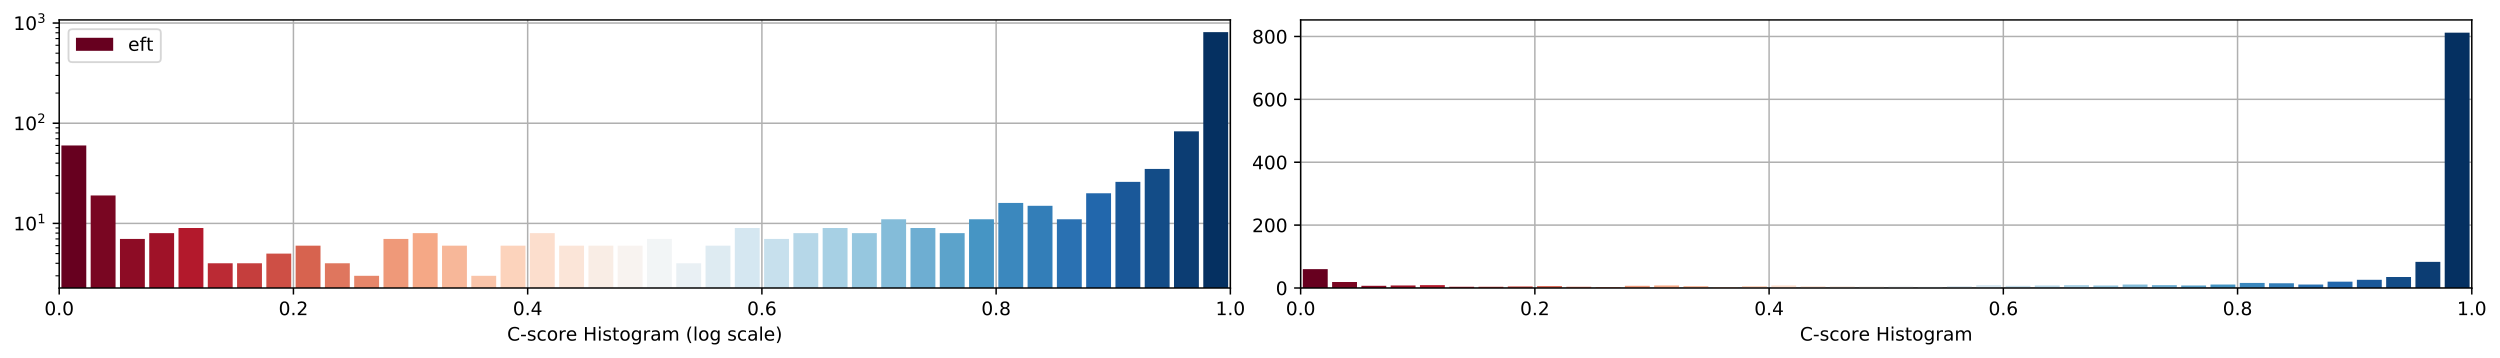 <?xml version="1.0" encoding="utf-8" standalone="no"?>
<!DOCTYPE svg PUBLIC "-//W3C//DTD SVG 1.1//EN"
  "http://www.w3.org/Graphics/SVG/1.1/DTD/svg11.dtd">
<!-- Created with matplotlib (https://matplotlib.org/) -->
<svg height="192.256pt" version="1.1" viewBox="0 0 1342.952 192.256" width="1342.952pt" xmlns="http://www.w3.org/2000/svg" xmlns:xlink="http://www.w3.org/1999/xlink">
 <defs>
  <style type="text/css">
*{stroke-linecap:butt;stroke-linejoin:round;}
  </style>
 </defs>
 <g id="figure_1">
  <g id="patch_1">
   <path d="M 0 192.256 
L 1342.952 192.256 
L 1342.952 0 
L 0 0 
z
" style="fill:#ffffff;"/>
  </g>
  <g id="axes_1">
   <g id="patch_2">
    <path d="M 31.8 154.7 
L 660.926 154.7 
L 660.926 10.7 
L 31.8 10.7 
z
" style="fill:#ffffff;"/>
   </g>
   <g id="matplotlib.axis_1">
    <g id="xtick_1">
     <g id="line2d_1">
      <path clip-path="url(#p78b0a87c2a)" d="M 31.8 154.7 
L 31.8 10.7 
" style="fill:none;stroke:#b0b0b0;stroke-linecap:square;stroke-width:0.8;"/>
     </g>
     <g id="line2d_2">
      <defs>
       <path d="M 0 0 
L 0 3.5 
" id="m6f1eee702f" style="stroke:#000000;stroke-width:0.8;"/>
      </defs>
      <g>
       <use style="stroke:#000000;stroke-width:0.8;" x="31.8" xlink:href="#m6f1eee702f" y="154.7"/>
      </g>
     </g>
     <g id="text_1">
      <!-- 0.0 -->
      <defs>
       <path d="M 31.781 66.406 
Q 24.172 66.406 20.328 58.906 
Q 16.5 51.422 16.5 36.375 
Q 16.5 21.391 20.328 13.891 
Q 24.172 6.391 31.781 6.391 
Q 39.453 6.391 43.281 13.891 
Q 47.125 21.391 47.125 36.375 
Q 47.125 51.422 43.281 58.906 
Q 39.453 66.406 31.781 66.406 
z
M 31.781 74.219 
Q 44.047 74.219 50.516 64.516 
Q 56.984 54.828 56.984 36.375 
Q 56.984 17.969 50.516 8.266 
Q 44.047 -1.422 31.781 -1.422 
Q 19.531 -1.422 13.062 8.266 
Q 6.594 17.969 6.594 36.375 
Q 6.594 54.828 13.062 64.516 
Q 19.531 74.219 31.781 74.219 
z
" id="DejaVuSans-48"/>
       <path d="M 10.688 12.406 
L 21 12.406 
L 21 0 
L 10.688 0 
z
" id="DejaVuSans-46"/>
      </defs>
      <g transform="translate(23.848 169.298)scale(0.1 -0.1)">
       <use xlink:href="#DejaVuSans-48"/>
       <use x="63.623" xlink:href="#DejaVuSans-46"/>
       <use x="95.41" xlink:href="#DejaVuSans-48"/>
      </g>
     </g>
    </g>
    <g id="xtick_2">
     <g id="line2d_3">
      <path clip-path="url(#p78b0a87c2a)" d="M 157.625 154.7 
L 157.625 10.7 
" style="fill:none;stroke:#b0b0b0;stroke-linecap:square;stroke-width:0.8;"/>
     </g>
     <g id="line2d_4">
      <g>
       <use style="stroke:#000000;stroke-width:0.8;" x="157.625" xlink:href="#m6f1eee702f" y="154.7"/>
      </g>
     </g>
     <g id="text_2">
      <!-- 0.2 -->
      <defs>
       <path d="M 19.188 8.297 
L 53.609 8.297 
L 53.609 0 
L 7.328 0 
L 7.328 8.297 
Q 12.938 14.109 22.625 23.891 
Q 32.328 33.688 34.812 36.531 
Q 39.547 41.844 41.422 45.531 
Q 43.312 49.219 43.312 52.781 
Q 43.312 58.594 39.234 62.25 
Q 35.156 65.922 28.609 65.922 
Q 23.969 65.922 18.812 64.312 
Q 13.672 62.703 7.812 59.422 
L 7.812 69.391 
Q 13.766 71.781 18.938 73 
Q 24.125 74.219 28.422 74.219 
Q 39.75 74.219 46.484 68.547 
Q 53.219 62.891 53.219 53.422 
Q 53.219 48.922 51.531 44.891 
Q 49.859 40.875 45.406 35.406 
Q 44.188 33.984 37.641 27.219 
Q 31.109 20.453 19.188 8.297 
z
" id="DejaVuSans-50"/>
      </defs>
      <g transform="translate(149.674 169.298)scale(0.1 -0.1)">
       <use xlink:href="#DejaVuSans-48"/>
       <use x="63.623" xlink:href="#DejaVuSans-46"/>
       <use x="95.41" xlink:href="#DejaVuSans-50"/>
      </g>
     </g>
    </g>
    <g id="xtick_3">
     <g id="line2d_5">
      <path clip-path="url(#p78b0a87c2a)" d="M 283.45 154.7 
L 283.45 10.7 
" style="fill:none;stroke:#b0b0b0;stroke-linecap:square;stroke-width:0.8;"/>
     </g>
     <g id="line2d_6">
      <g>
       <use style="stroke:#000000;stroke-width:0.8;" x="283.45" xlink:href="#m6f1eee702f" y="154.7"/>
      </g>
     </g>
     <g id="text_3">
      <!-- 0.4 -->
      <defs>
       <path d="M 37.797 64.312 
L 12.891 25.391 
L 37.797 25.391 
z
M 35.203 72.906 
L 47.609 72.906 
L 47.609 25.391 
L 58.016 25.391 
L 58.016 17.188 
L 47.609 17.188 
L 47.609 0 
L 37.797 0 
L 37.797 17.188 
L 4.891 17.188 
L 4.891 26.703 
z
" id="DejaVuSans-52"/>
      </defs>
      <g transform="translate(275.499 169.298)scale(0.1 -0.1)">
       <use xlink:href="#DejaVuSans-48"/>
       <use x="63.623" xlink:href="#DejaVuSans-46"/>
       <use x="95.41" xlink:href="#DejaVuSans-52"/>
      </g>
     </g>
    </g>
    <g id="xtick_4">
     <g id="line2d_7">
      <path clip-path="url(#p78b0a87c2a)" d="M 409.276 154.7 
L 409.276 10.7 
" style="fill:none;stroke:#b0b0b0;stroke-linecap:square;stroke-width:0.8;"/>
     </g>
     <g id="line2d_8">
      <g>
       <use style="stroke:#000000;stroke-width:0.8;" x="409.276" xlink:href="#m6f1eee702f" y="154.7"/>
      </g>
     </g>
     <g id="text_4">
      <!-- 0.6 -->
      <defs>
       <path d="M 33.016 40.375 
Q 26.375 40.375 22.484 35.828 
Q 18.609 31.297 18.609 23.391 
Q 18.609 15.531 22.484 10.953 
Q 26.375 6.391 33.016 6.391 
Q 39.656 6.391 43.531 10.953 
Q 47.406 15.531 47.406 23.391 
Q 47.406 31.297 43.531 35.828 
Q 39.656 40.375 33.016 40.375 
z
M 52.594 71.297 
L 52.594 62.312 
Q 48.875 64.062 45.094 64.984 
Q 41.312 65.922 37.594 65.922 
Q 27.828 65.922 22.672 59.328 
Q 17.531 52.734 16.797 39.406 
Q 19.672 43.656 24.016 45.922 
Q 28.375 48.188 33.594 48.188 
Q 44.578 48.188 50.953 41.516 
Q 57.328 34.859 57.328 23.391 
Q 57.328 12.156 50.688 5.359 
Q 44.047 -1.422 33.016 -1.422 
Q 20.359 -1.422 13.672 8.266 
Q 6.984 17.969 6.984 36.375 
Q 6.984 53.656 15.188 63.938 
Q 23.391 74.219 37.203 74.219 
Q 40.922 74.219 44.703 73.484 
Q 48.484 72.75 52.594 71.297 
z
" id="DejaVuSans-54"/>
      </defs>
      <g transform="translate(401.324 169.298)scale(0.1 -0.1)">
       <use xlink:href="#DejaVuSans-48"/>
       <use x="63.623" xlink:href="#DejaVuSans-46"/>
       <use x="95.41" xlink:href="#DejaVuSans-54"/>
      </g>
     </g>
    </g>
    <g id="xtick_5">
     <g id="line2d_9">
      <path clip-path="url(#p78b0a87c2a)" d="M 535.101 154.7 
L 535.101 10.7 
" style="fill:none;stroke:#b0b0b0;stroke-linecap:square;stroke-width:0.8;"/>
     </g>
     <g id="line2d_10">
      <g>
       <use style="stroke:#000000;stroke-width:0.8;" x="535.101" xlink:href="#m6f1eee702f" y="154.7"/>
      </g>
     </g>
     <g id="text_5">
      <!-- 0.8 -->
      <defs>
       <path d="M 31.781 34.625 
Q 24.75 34.625 20.719 30.859 
Q 16.703 27.094 16.703 20.516 
Q 16.703 13.922 20.719 10.156 
Q 24.75 6.391 31.781 6.391 
Q 38.812 6.391 42.859 10.172 
Q 46.922 13.969 46.922 20.516 
Q 46.922 27.094 42.891 30.859 
Q 38.875 34.625 31.781 34.625 
z
M 21.922 38.812 
Q 15.578 40.375 12.031 44.719 
Q 8.5 49.078 8.5 55.328 
Q 8.5 64.062 14.719 69.141 
Q 20.953 74.219 31.781 74.219 
Q 42.672 74.219 48.875 69.141 
Q 55.078 64.062 55.078 55.328 
Q 55.078 49.078 51.531 44.719 
Q 48 40.375 41.703 38.812 
Q 48.828 37.156 52.797 32.312 
Q 56.781 27.484 56.781 20.516 
Q 56.781 9.906 50.312 4.234 
Q 43.844 -1.422 31.781 -1.422 
Q 19.734 -1.422 13.25 4.234 
Q 6.781 9.906 6.781 20.516 
Q 6.781 27.484 10.781 32.312 
Q 14.797 37.156 21.922 38.812 
z
M 18.312 54.391 
Q 18.312 48.734 21.844 45.562 
Q 25.391 42.391 31.781 42.391 
Q 38.141 42.391 41.719 45.562 
Q 45.312 48.734 45.312 54.391 
Q 45.312 60.062 41.719 63.234 
Q 38.141 66.406 31.781 66.406 
Q 25.391 66.406 21.844 63.234 
Q 18.312 60.062 18.312 54.391 
z
" id="DejaVuSans-56"/>
      </defs>
      <g transform="translate(527.149 169.298)scale(0.1 -0.1)">
       <use xlink:href="#DejaVuSans-48"/>
       <use x="63.623" xlink:href="#DejaVuSans-46"/>
       <use x="95.41" xlink:href="#DejaVuSans-56"/>
      </g>
     </g>
    </g>
    <g id="xtick_6">
     <g id="line2d_11">
      <path clip-path="url(#p78b0a87c2a)" d="M 660.926 154.7 
L 660.926 10.7 
" style="fill:none;stroke:#b0b0b0;stroke-linecap:square;stroke-width:0.8;"/>
     </g>
     <g id="line2d_12">
      <g>
       <use style="stroke:#000000;stroke-width:0.8;" x="660.926" xlink:href="#m6f1eee702f" y="154.7"/>
      </g>
     </g>
     <g id="text_6">
      <!-- 1.0 -->
      <defs>
       <path d="M 12.406 8.297 
L 28.516 8.297 
L 28.516 63.922 
L 10.984 60.406 
L 10.984 69.391 
L 28.422 72.906 
L 38.281 72.906 
L 38.281 8.297 
L 54.391 8.297 
L 54.391 0 
L 12.406 0 
z
" id="DejaVuSans-49"/>
      </defs>
      <g transform="translate(652.975 169.298)scale(0.1 -0.1)">
       <use xlink:href="#DejaVuSans-49"/>
       <use x="63.623" xlink:href="#DejaVuSans-46"/>
       <use x="95.41" xlink:href="#DejaVuSans-48"/>
      </g>
     </g>
    </g>
    <g id="text_7">
     <!-- C-score Histogram (log scale) -->
     <defs>
      <path d="M 64.406 67.281 
L 64.406 56.891 
Q 59.422 61.531 53.781 63.812 
Q 48.141 66.109 41.797 66.109 
Q 29.297 66.109 22.656 58.469 
Q 16.016 50.828 16.016 36.375 
Q 16.016 21.969 22.656 14.328 
Q 29.297 6.688 41.797 6.688 
Q 48.141 6.688 53.781 8.984 
Q 59.422 11.281 64.406 15.922 
L 64.406 5.609 
Q 59.234 2.094 53.438 0.328 
Q 47.656 -1.422 41.219 -1.422 
Q 24.656 -1.422 15.125 8.703 
Q 5.609 18.844 5.609 36.375 
Q 5.609 53.953 15.125 64.078 
Q 24.656 74.219 41.219 74.219 
Q 47.75 74.219 53.531 72.484 
Q 59.328 70.75 64.406 67.281 
z
" id="DejaVuSans-67"/>
      <path d="M 4.891 31.391 
L 31.203 31.391 
L 31.203 23.391 
L 4.891 23.391 
z
" id="DejaVuSans-45"/>
      <path d="M 44.281 53.078 
L 44.281 44.578 
Q 40.484 46.531 36.375 47.5 
Q 32.281 48.484 27.875 48.484 
Q 21.188 48.484 17.844 46.438 
Q 14.5 44.391 14.5 40.281 
Q 14.5 37.156 16.891 35.375 
Q 19.281 33.594 26.516 31.984 
L 29.594 31.297 
Q 39.156 29.25 43.188 25.516 
Q 47.219 21.781 47.219 15.094 
Q 47.219 7.469 41.188 3.016 
Q 35.156 -1.422 24.609 -1.422 
Q 20.219 -1.422 15.453 -0.562 
Q 10.688 0.297 5.422 2 
L 5.422 11.281 
Q 10.406 8.688 15.234 7.391 
Q 20.062 6.109 24.812 6.109 
Q 31.156 6.109 34.562 8.281 
Q 37.984 10.453 37.984 14.406 
Q 37.984 18.062 35.516 20.016 
Q 33.062 21.969 24.703 23.781 
L 21.578 24.516 
Q 13.234 26.266 9.516 29.906 
Q 5.812 33.547 5.812 39.891 
Q 5.812 47.609 11.281 51.797 
Q 16.75 56 26.812 56 
Q 31.781 56 36.172 55.266 
Q 40.578 54.547 44.281 53.078 
z
" id="DejaVuSans-115"/>
      <path d="M 48.781 52.594 
L 48.781 44.188 
Q 44.969 46.297 41.141 47.344 
Q 37.312 48.391 33.406 48.391 
Q 24.656 48.391 19.812 42.844 
Q 14.984 37.312 14.984 27.297 
Q 14.984 17.281 19.812 11.734 
Q 24.656 6.203 33.406 6.203 
Q 37.312 6.203 41.141 7.25 
Q 44.969 8.297 48.781 10.406 
L 48.781 2.094 
Q 45.016 0.344 40.984 -0.531 
Q 36.969 -1.422 32.422 -1.422 
Q 20.062 -1.422 12.781 6.344 
Q 5.516 14.109 5.516 27.297 
Q 5.516 40.672 12.859 48.328 
Q 20.219 56 33.016 56 
Q 37.156 56 41.109 55.141 
Q 45.062 54.297 48.781 52.594 
z
" id="DejaVuSans-99"/>
      <path d="M 30.609 48.391 
Q 23.391 48.391 19.188 42.75 
Q 14.984 37.109 14.984 27.297 
Q 14.984 17.484 19.156 11.844 
Q 23.344 6.203 30.609 6.203 
Q 37.797 6.203 41.984 11.859 
Q 46.188 17.531 46.188 27.297 
Q 46.188 37.016 41.984 42.703 
Q 37.797 48.391 30.609 48.391 
z
M 30.609 56 
Q 42.328 56 49.016 48.375 
Q 55.719 40.766 55.719 27.297 
Q 55.719 13.875 49.016 6.219 
Q 42.328 -1.422 30.609 -1.422 
Q 18.844 -1.422 12.172 6.219 
Q 5.516 13.875 5.516 27.297 
Q 5.516 40.766 12.172 48.375 
Q 18.844 56 30.609 56 
z
" id="DejaVuSans-111"/>
      <path d="M 41.109 46.297 
Q 39.594 47.172 37.812 47.578 
Q 36.031 48 33.891 48 
Q 26.266 48 22.188 43.047 
Q 18.109 38.094 18.109 28.812 
L 18.109 0 
L 9.078 0 
L 9.078 54.688 
L 18.109 54.688 
L 18.109 46.188 
Q 20.953 51.172 25.484 53.578 
Q 30.031 56 36.531 56 
Q 37.453 56 38.578 55.875 
Q 39.703 55.766 41.062 55.516 
z
" id="DejaVuSans-114"/>
      <path d="M 56.203 29.594 
L 56.203 25.203 
L 14.891 25.203 
Q 15.484 15.922 20.484 11.062 
Q 25.484 6.203 34.422 6.203 
Q 39.594 6.203 44.453 7.469 
Q 49.312 8.734 54.109 11.281 
L 54.109 2.781 
Q 49.266 0.734 44.188 -0.344 
Q 39.109 -1.422 33.891 -1.422 
Q 20.797 -1.422 13.156 6.188 
Q 5.516 13.812 5.516 26.812 
Q 5.516 40.234 12.766 48.109 
Q 20.016 56 32.328 56 
Q 43.359 56 49.781 48.891 
Q 56.203 41.797 56.203 29.594 
z
M 47.219 32.234 
Q 47.125 39.594 43.094 43.984 
Q 39.062 48.391 32.422 48.391 
Q 24.906 48.391 20.391 44.141 
Q 15.875 39.891 15.188 32.172 
z
" id="DejaVuSans-101"/>
      <path id="DejaVuSans-32"/>
      <path d="M 9.812 72.906 
L 19.672 72.906 
L 19.672 43.016 
L 55.516 43.016 
L 55.516 72.906 
L 65.375 72.906 
L 65.375 0 
L 55.516 0 
L 55.516 34.719 
L 19.672 34.719 
L 19.672 0 
L 9.812 0 
z
" id="DejaVuSans-72"/>
      <path d="M 9.422 54.688 
L 18.406 54.688 
L 18.406 0 
L 9.422 0 
z
M 9.422 75.984 
L 18.406 75.984 
L 18.406 64.594 
L 9.422 64.594 
z
" id="DejaVuSans-105"/>
      <path d="M 18.312 70.219 
L 18.312 54.688 
L 36.812 54.688 
L 36.812 47.703 
L 18.312 47.703 
L 18.312 18.016 
Q 18.312 11.328 20.141 9.422 
Q 21.969 7.516 27.594 7.516 
L 36.812 7.516 
L 36.812 0 
L 27.594 0 
Q 17.188 0 13.234 3.875 
Q 9.281 7.766 9.281 18.016 
L 9.281 47.703 
L 2.688 47.703 
L 2.688 54.688 
L 9.281 54.688 
L 9.281 70.219 
z
" id="DejaVuSans-116"/>
      <path d="M 45.406 27.984 
Q 45.406 37.75 41.375 43.109 
Q 37.359 48.484 30.078 48.484 
Q 22.859 48.484 18.828 43.109 
Q 14.797 37.75 14.797 27.984 
Q 14.797 18.266 18.828 12.891 
Q 22.859 7.516 30.078 7.516 
Q 37.359 7.516 41.375 12.891 
Q 45.406 18.266 45.406 27.984 
z
M 54.391 6.781 
Q 54.391 -7.172 48.188 -13.984 
Q 42 -20.797 29.203 -20.797 
Q 24.469 -20.797 20.266 -20.094 
Q 16.062 -19.391 12.109 -17.922 
L 12.109 -9.188 
Q 16.062 -11.328 19.922 -12.344 
Q 23.781 -13.375 27.781 -13.375 
Q 36.625 -13.375 41.016 -8.766 
Q 45.406 -4.156 45.406 5.172 
L 45.406 9.625 
Q 42.625 4.781 38.281 2.391 
Q 33.938 0 27.875 0 
Q 17.828 0 11.672 7.656 
Q 5.516 15.328 5.516 27.984 
Q 5.516 40.672 11.672 48.328 
Q 17.828 56 27.875 56 
Q 33.938 56 38.281 53.609 
Q 42.625 51.219 45.406 46.391 
L 45.406 54.688 
L 54.391 54.688 
z
" id="DejaVuSans-103"/>
      <path d="M 34.281 27.484 
Q 23.391 27.484 19.188 25 
Q 14.984 22.516 14.984 16.5 
Q 14.984 11.719 18.141 8.906 
Q 21.297 6.109 26.703 6.109 
Q 34.188 6.109 38.703 11.406 
Q 43.219 16.703 43.219 25.484 
L 43.219 27.484 
z
M 52.203 31.203 
L 52.203 0 
L 43.219 0 
L 43.219 8.297 
Q 40.141 3.328 35.547 0.953 
Q 30.953 -1.422 24.312 -1.422 
Q 15.922 -1.422 10.953 3.297 
Q 6 8.016 6 15.922 
Q 6 25.141 12.172 29.828 
Q 18.359 34.516 30.609 34.516 
L 43.219 34.516 
L 43.219 35.406 
Q 43.219 41.609 39.141 45 
Q 35.062 48.391 27.688 48.391 
Q 23 48.391 18.547 47.266 
Q 14.109 46.141 10.016 43.891 
L 10.016 52.203 
Q 14.938 54.109 19.578 55.047 
Q 24.219 56 28.609 56 
Q 40.484 56 46.344 49.844 
Q 52.203 43.703 52.203 31.203 
z
" id="DejaVuSans-97"/>
      <path d="M 52 44.188 
Q 55.375 50.25 60.062 53.125 
Q 64.75 56 71.094 56 
Q 79.641 56 84.281 50.016 
Q 88.922 44.047 88.922 33.016 
L 88.922 0 
L 79.891 0 
L 79.891 32.719 
Q 79.891 40.578 77.094 44.375 
Q 74.312 48.188 68.609 48.188 
Q 61.625 48.188 57.562 43.547 
Q 53.516 38.922 53.516 30.906 
L 53.516 0 
L 44.484 0 
L 44.484 32.719 
Q 44.484 40.625 41.703 44.406 
Q 38.922 48.188 33.109 48.188 
Q 26.219 48.188 22.156 43.531 
Q 18.109 38.875 18.109 30.906 
L 18.109 0 
L 9.078 0 
L 9.078 54.688 
L 18.109 54.688 
L 18.109 46.188 
Q 21.188 51.219 25.484 53.609 
Q 29.781 56 35.688 56 
Q 41.656 56 45.828 52.969 
Q 50 49.953 52 44.188 
z
" id="DejaVuSans-109"/>
      <path d="M 31 75.875 
Q 24.469 64.656 21.281 53.656 
Q 18.109 42.672 18.109 31.391 
Q 18.109 20.125 21.312 9.062 
Q 24.516 -2 31 -13.188 
L 23.188 -13.188 
Q 15.875 -1.703 12.234 9.375 
Q 8.594 20.453 8.594 31.391 
Q 8.594 42.281 12.203 53.312 
Q 15.828 64.359 23.188 75.875 
z
" id="DejaVuSans-40"/>
      <path d="M 9.422 75.984 
L 18.406 75.984 
L 18.406 0 
L 9.422 0 
z
" id="DejaVuSans-108"/>
      <path d="M 8.016 75.875 
L 15.828 75.875 
Q 23.141 64.359 26.781 53.312 
Q 30.422 42.281 30.422 31.391 
Q 30.422 20.453 26.781 9.375 
Q 23.141 -1.703 15.828 -13.188 
L 8.016 -13.188 
Q 14.5 -2 17.703 9.062 
Q 20.906 20.125 20.906 31.391 
Q 20.906 42.672 17.703 53.656 
Q 14.5 64.656 8.016 75.875 
z
" id="DejaVuSans-41"/>
     </defs>
     <g transform="translate(272.412 182.977)scale(0.1 -0.1)">
      <use xlink:href="#DejaVuSans-67"/>
      <use x="69.824" xlink:href="#DejaVuSans-45"/>
      <use x="105.908" xlink:href="#DejaVuSans-115"/>
      <use x="158.008" xlink:href="#DejaVuSans-99"/>
      <use x="212.988" xlink:href="#DejaVuSans-111"/>
      <use x="274.17" xlink:href="#DejaVuSans-114"/>
      <use x="315.252" xlink:href="#DejaVuSans-101"/>
      <use x="376.775" xlink:href="#DejaVuSans-32"/>
      <use x="408.562" xlink:href="#DejaVuSans-72"/>
      <use x="483.758" xlink:href="#DejaVuSans-105"/>
      <use x="511.541" xlink:href="#DejaVuSans-115"/>
      <use x="563.641" xlink:href="#DejaVuSans-116"/>
      <use x="602.85" xlink:href="#DejaVuSans-111"/>
      <use x="664.031" xlink:href="#DejaVuSans-103"/>
      <use x="727.508" xlink:href="#DejaVuSans-114"/>
      <use x="768.621" xlink:href="#DejaVuSans-97"/>
      <use x="829.9" xlink:href="#DejaVuSans-109"/>
      <use x="927.312" xlink:href="#DejaVuSans-32"/>
      <use x="959.1" xlink:href="#DejaVuSans-40"/>
      <use x="998.113" xlink:href="#DejaVuSans-108"/>
      <use x="1025.896" xlink:href="#DejaVuSans-111"/>
      <use x="1087.078" xlink:href="#DejaVuSans-103"/>
      <use x="1150.555" xlink:href="#DejaVuSans-32"/>
      <use x="1182.342" xlink:href="#DejaVuSans-115"/>
      <use x="1234.441" xlink:href="#DejaVuSans-99"/>
      <use x="1289.422" xlink:href="#DejaVuSans-97"/>
      <use x="1350.701" xlink:href="#DejaVuSans-108"/>
      <use x="1378.484" xlink:href="#DejaVuSans-101"/>
      <use x="1440.008" xlink:href="#DejaVuSans-41"/>
     </g>
    </g>
   </g>
   <g id="matplotlib.axis_2">
    <g id="ytick_1">
     <g id="line2d_13">
      <path clip-path="url(#p78b0a87c2a)" d="M 31.8 120.014 
L 660.926 120.014 
" style="fill:none;stroke:#b0b0b0;stroke-linecap:square;stroke-width:0.8;"/>
     </g>
     <g id="line2d_14">
      <defs>
       <path d="M 0 0 
L -3.5 0 
" id="m5327b09763" style="stroke:#000000;stroke-width:0.8;"/>
      </defs>
      <g>
       <use style="stroke:#000000;stroke-width:0.8;" x="31.8" xlink:href="#m5327b09763" y="120.014"/>
      </g>
     </g>
     <g id="text_8">
      <!-- $\mathdefault{10^{1}}$ -->
      <g transform="translate(7.2 123.813)scale(0.1 -0.1)">
       <use transform="translate(0 0.684)" xlink:href="#DejaVuSans-49"/>
       <use transform="translate(63.623 0.684)" xlink:href="#DejaVuSans-48"/>
       <use transform="translate(128.203 38.966)scale(0.7)" xlink:href="#DejaVuSans-49"/>
      </g>
     </g>
    </g>
    <g id="ytick_2">
     <g id="line2d_15">
      <path clip-path="url(#p78b0a87c2a)" d="M 31.8 66.196 
L 660.926 66.196 
" style="fill:none;stroke:#b0b0b0;stroke-linecap:square;stroke-width:0.8;"/>
     </g>
     <g id="line2d_16">
      <g>
       <use style="stroke:#000000;stroke-width:0.8;" x="31.8" xlink:href="#m5327b09763" y="66.196"/>
      </g>
     </g>
     <g id="text_9">
      <!-- $\mathdefault{10^{2}}$ -->
      <g transform="translate(7.2 69.995)scale(0.1 -0.1)">
       <use transform="translate(0 0.766)" xlink:href="#DejaVuSans-49"/>
       <use transform="translate(63.623 0.766)" xlink:href="#DejaVuSans-48"/>
       <use transform="translate(128.203 39.047)scale(0.7)" xlink:href="#DejaVuSans-50"/>
      </g>
     </g>
    </g>
    <g id="ytick_3">
     <g id="line2d_17">
      <path clip-path="url(#p78b0a87c2a)" d="M 31.8 12.378 
L 660.926 12.378 
" style="fill:none;stroke:#b0b0b0;stroke-linecap:square;stroke-width:0.8;"/>
     </g>
     <g id="line2d_18">
      <g>
       <use style="stroke:#000000;stroke-width:0.8;" x="31.8" xlink:href="#m5327b09763" y="12.378"/>
      </g>
     </g>
     <g id="text_10">
      <!-- $\mathdefault{10^{3}}$ -->
      <defs>
       <path d="M 40.578 39.312 
Q 47.656 37.797 51.625 33 
Q 55.609 28.219 55.609 21.188 
Q 55.609 10.406 48.188 4.484 
Q 40.766 -1.422 27.094 -1.422 
Q 22.516 -1.422 17.656 -0.516 
Q 12.797 0.391 7.625 2.203 
L 7.625 11.719 
Q 11.719 9.328 16.594 8.109 
Q 21.484 6.891 26.812 6.891 
Q 36.078 6.891 40.938 10.547 
Q 45.797 14.203 45.797 21.188 
Q 45.797 27.641 41.281 31.266 
Q 36.766 34.906 28.719 34.906 
L 20.219 34.906 
L 20.219 43.016 
L 29.109 43.016 
Q 36.375 43.016 40.234 45.922 
Q 44.094 48.828 44.094 54.297 
Q 44.094 59.906 40.109 62.906 
Q 36.141 65.922 28.719 65.922 
Q 24.656 65.922 20.016 65.031 
Q 15.375 64.156 9.812 62.312 
L 9.812 71.094 
Q 15.438 72.656 20.344 73.438 
Q 25.25 74.219 29.594 74.219 
Q 40.828 74.219 47.359 69.109 
Q 53.906 64.016 53.906 55.328 
Q 53.906 49.266 50.438 45.094 
Q 46.969 40.922 40.578 39.312 
z
" id="DejaVuSans-51"/>
      </defs>
      <g transform="translate(7.2 16.177)scale(0.1 -0.1)">
       <use transform="translate(0 0.766)" xlink:href="#DejaVuSans-49"/>
       <use transform="translate(63.623 0.766)" xlink:href="#DejaVuSans-48"/>
       <use transform="translate(128.203 39.047)scale(0.7)" xlink:href="#DejaVuSans-51"/>
      </g>
     </g>
    </g>
    <g id="ytick_4">
     <g id="line2d_19">
      <defs>
       <path d="M 0 0 
L -2 0 
" id="m82e98b5ba8" style="stroke:#000000;stroke-width:0.6;"/>
      </defs>
      <g>
       <use style="stroke:#000000;stroke-width:0.6;" x="31.8" xlink:href="#m82e98b5ba8" y="148.155"/>
      </g>
     </g>
    </g>
    <g id="ytick_5">
     <g id="line2d_20">
      <g>
       <use style="stroke:#000000;stroke-width:0.6;" x="31.8" xlink:href="#m82e98b5ba8" y="141.431"/>
      </g>
     </g>
    </g>
    <g id="ytick_6">
     <g id="line2d_21">
      <g>
       <use style="stroke:#000000;stroke-width:0.6;" x="31.8" xlink:href="#m82e98b5ba8" y="136.215"/>
      </g>
     </g>
    </g>
    <g id="ytick_7">
     <g id="line2d_22">
      <g>
       <use style="stroke:#000000;stroke-width:0.6;" x="31.8" xlink:href="#m82e98b5ba8" y="131.954"/>
      </g>
     </g>
    </g>
    <g id="ytick_8">
     <g id="line2d_23">
      <g>
       <use style="stroke:#000000;stroke-width:0.6;" x="31.8" xlink:href="#m82e98b5ba8" y="128.351"/>
      </g>
     </g>
    </g>
    <g id="ytick_9">
     <g id="line2d_24">
      <g>
       <use style="stroke:#000000;stroke-width:0.6;" x="31.8" xlink:href="#m82e98b5ba8" y="125.23"/>
      </g>
     </g>
    </g>
    <g id="ytick_10">
     <g id="line2d_25">
      <g>
       <use style="stroke:#000000;stroke-width:0.6;" x="31.8" xlink:href="#m82e98b5ba8" y="122.477"/>
      </g>
     </g>
    </g>
    <g id="ytick_11">
     <g id="line2d_26">
      <g>
       <use style="stroke:#000000;stroke-width:0.6;" x="31.8" xlink:href="#m82e98b5ba8" y="103.813"/>
      </g>
     </g>
    </g>
    <g id="ytick_12">
     <g id="line2d_27">
      <g>
       <use style="stroke:#000000;stroke-width:0.6;" x="31.8" xlink:href="#m82e98b5ba8" y="94.336"/>
      </g>
     </g>
    </g>
    <g id="ytick_13">
     <g id="line2d_28">
      <g>
       <use style="stroke:#000000;stroke-width:0.6;" x="31.8" xlink:href="#m82e98b5ba8" y="87.612"/>
      </g>
     </g>
    </g>
    <g id="ytick_14">
     <g id="line2d_29">
      <g>
       <use style="stroke:#000000;stroke-width:0.6;" x="31.8" xlink:href="#m82e98b5ba8" y="82.397"/>
      </g>
     </g>
    </g>
    <g id="ytick_15">
     <g id="line2d_30">
      <g>
       <use style="stroke:#000000;stroke-width:0.6;" x="31.8" xlink:href="#m82e98b5ba8" y="78.136"/>
      </g>
     </g>
    </g>
    <g id="ytick_16">
     <g id="line2d_31">
      <g>
       <use style="stroke:#000000;stroke-width:0.6;" x="31.8" xlink:href="#m82e98b5ba8" y="74.533"/>
      </g>
     </g>
    </g>
    <g id="ytick_17">
     <g id="line2d_32">
      <g>
       <use style="stroke:#000000;stroke-width:0.6;" x="31.8" xlink:href="#m82e98b5ba8" y="71.412"/>
      </g>
     </g>
    </g>
    <g id="ytick_18">
     <g id="line2d_33">
      <g>
       <use style="stroke:#000000;stroke-width:0.6;" x="31.8" xlink:href="#m82e98b5ba8" y="68.659"/>
      </g>
     </g>
    </g>
    <g id="ytick_19">
     <g id="line2d_34">
      <g>
       <use style="stroke:#000000;stroke-width:0.6;" x="31.8" xlink:href="#m82e98b5ba8" y="49.995"/>
      </g>
     </g>
    </g>
    <g id="ytick_20">
     <g id="line2d_35">
      <g>
       <use style="stroke:#000000;stroke-width:0.6;" x="31.8" xlink:href="#m82e98b5ba8" y="40.518"/>
      </g>
     </g>
    </g>
    <g id="ytick_21">
     <g id="line2d_36">
      <g>
       <use style="stroke:#000000;stroke-width:0.6;" x="31.8" xlink:href="#m82e98b5ba8" y="33.794"/>
      </g>
     </g>
    </g>
    <g id="ytick_22">
     <g id="line2d_37">
      <g>
       <use style="stroke:#000000;stroke-width:0.6;" x="31.8" xlink:href="#m82e98b5ba8" y="28.579"/>
      </g>
     </g>
    </g>
    <g id="ytick_23">
     <g id="line2d_38">
      <g>
       <use style="stroke:#000000;stroke-width:0.6;" x="31.8" xlink:href="#m82e98b5ba8" y="24.317"/>
      </g>
     </g>
    </g>
    <g id="ytick_24">
     <g id="line2d_39">
      <g>
       <use style="stroke:#000000;stroke-width:0.6;" x="31.8" xlink:href="#m82e98b5ba8" y="20.714"/>
      </g>
     </g>
    </g>
    <g id="ytick_25">
     <g id="line2d_40">
      <g>
       <use style="stroke:#000000;stroke-width:0.6;" x="31.8" xlink:href="#m82e98b5ba8" y="17.593"/>
      </g>
     </g>
    </g>
    <g id="ytick_26">
     <g id="line2d_41">
      <g>
       <use style="stroke:#000000;stroke-width:0.6;" x="31.8" xlink:href="#m82e98b5ba8" y="14.841"/>
      </g>
     </g>
    </g>
   </g>
   <g id="patch_3">
    <path clip-path="url(#p78b0a87c2a)" d="M 32.98 53991.962 
L 46.349 53991.962 
L 46.349 78.136 
L 32.98 78.136 
z
" style="fill:#67001f;"/>
   </g>
   <g id="patch_4">
    <path clip-path="url(#p78b0a87c2a)" d="M 48.708 53991.962 
L 62.077 53991.962 
L 62.077 105.012 
L 48.708 105.012 
z
" style="fill:#790622;"/>
   </g>
   <g id="patch_5">
    <path clip-path="url(#p78b0a87c2a)" d="M 64.436 53991.962 
L 77.805 53991.962 
L 77.805 128.351 
L 64.436 128.351 
z
" style="fill:#8d0c25;"/>
   </g>
   <g id="patch_6">
    <path clip-path="url(#p78b0a87c2a)" d="M 80.164 53991.962 
L 93.533 53991.962 
L 93.533 125.23 
L 80.164 125.23 
z
" style="fill:#9f1228;"/>
   </g>
   <g id="patch_7">
    <path clip-path="url(#p78b0a87c2a)" d="M 95.892 53991.962 
L 109.261 53991.962 
L 109.261 122.477 
L 95.892 122.477 
z
" style="fill:#b3192c;"/>
   </g>
   <g id="patch_8">
    <path clip-path="url(#p78b0a87c2a)" d="M 111.62 53991.962 
L 124.989 53991.962 
L 124.989 141.431 
L 111.62 141.431 
z
" style="fill:#bb2a34;"/>
   </g>
   <g id="patch_9">
    <path clip-path="url(#p78b0a87c2a)" d="M 127.349 53991.962 
L 140.717 53991.962 
L 140.717 141.431 
L 127.349 141.431 
z
" style="fill:#c53e3d;"/>
   </g>
   <g id="patch_10">
    <path clip-path="url(#p78b0a87c2a)" d="M 143.077 53991.962 
L 156.446 53991.962 
L 156.446 136.215 
L 143.077 136.215 
z
" style="fill:#ce4f45;"/>
   </g>
   <g id="patch_11">
    <path clip-path="url(#p78b0a87c2a)" d="M 158.805 53991.962 
L 172.174 53991.962 
L 172.174 131.954 
L 158.805 131.954 
z
" style="fill:#d7634f;"/>
   </g>
   <g id="patch_12">
    <path clip-path="url(#p78b0a87c2a)" d="M 174.533 53991.962 
L 187.902 53991.962 
L 187.902 141.431 
L 174.533 141.431 
z
" style="fill:#df765e;"/>
   </g>
   <g id="patch_13">
    <path clip-path="url(#p78b0a87c2a)" d="M 190.261 53991.962 
L 203.63 53991.962 
L 203.63 148.155 
L 190.261 148.155 
z
" style="fill:#e6866a;"/>
   </g>
   <g id="patch_14">
    <path clip-path="url(#p78b0a87c2a)" d="M 205.989 53991.962 
L 219.358 53991.962 
L 219.358 128.351 
L 205.989 128.351 
z
" style="fill:#ef9979;"/>
   </g>
   <g id="patch_15">
    <path clip-path="url(#p78b0a87c2a)" d="M 221.717 53991.962 
L 235.086 53991.962 
L 235.086 125.23 
L 221.717 125.23 
z
" style="fill:#f5a886;"/>
   </g>
   <g id="patch_16">
    <path clip-path="url(#p78b0a87c2a)" d="M 237.446 53991.962 
L 250.815 53991.962 
L 250.815 131.954 
L 237.446 131.954 
z
" style="fill:#f7b799;"/>
   </g>
   <g id="patch_17">
    <path clip-path="url(#p78b0a87c2a)" d="M 253.174 53991.962 
L 266.543 53991.962 
L 266.543 148.155 
L 253.174 148.155 
z
" style="fill:#f9c4a9;"/>
   </g>
   <g id="patch_18">
    <path clip-path="url(#p78b0a87c2a)" d="M 268.902 53991.962 
L 282.271 53991.962 
L 282.271 131.954 
L 268.902 131.954 
z
" style="fill:#fcd3bc;"/>
   </g>
   <g id="patch_19">
    <path clip-path="url(#p78b0a87c2a)" d="M 284.63 53991.962 
L 297.999 53991.962 
L 297.999 125.23 
L 284.63 125.23 
z
" style="fill:#fcdecd;"/>
   </g>
   <g id="patch_20">
    <path clip-path="url(#p78b0a87c2a)" d="M 300.358 53991.962 
L 313.727 53991.962 
L 313.727 131.954 
L 300.358 131.954 
z
" style="fill:#fbe5d8;"/>
   </g>
   <g id="patch_21">
    <path clip-path="url(#p78b0a87c2a)" d="M 316.086 53991.962 
L 329.455 53991.962 
L 329.455 131.954 
L 316.086 131.954 
z
" style="fill:#f9ede5;"/>
   </g>
   <g id="patch_22">
    <path clip-path="url(#p78b0a87c2a)" d="M 331.815 53991.962 
L 345.183 53991.962 
L 345.183 131.954 
L 331.815 131.954 
z
" style="fill:#f8f3f0;"/>
   </g>
   <g id="patch_23">
    <path clip-path="url(#p78b0a87c2a)" d="M 347.543 53991.962 
L 360.912 53991.962 
L 360.912 128.351 
L 347.543 128.351 
z
" style="fill:#f2f5f6;"/>
   </g>
   <g id="patch_24">
    <path clip-path="url(#p78b0a87c2a)" d="M 363.271 53991.962 
L 376.64 53991.962 
L 376.64 141.431 
L 363.271 141.431 
z
" style="fill:#e9f0f4;"/>
   </g>
   <g id="patch_25">
    <path clip-path="url(#p78b0a87c2a)" d="M 378.999 53991.962 
L 392.368 53991.962 
L 392.368 131.954 
L 378.999 131.954 
z
" style="fill:#deebf2;"/>
   </g>
   <g id="patch_26">
    <path clip-path="url(#p78b0a87c2a)" d="M 394.727 53991.962 
L 408.096 53991.962 
L 408.096 122.477 
L 394.727 122.477 
z
" style="fill:#d5e7f1;"/>
   </g>
   <g id="patch_27">
    <path clip-path="url(#p78b0a87c2a)" d="M 410.455 53991.962 
L 423.824 53991.962 
L 423.824 128.351 
L 410.455 128.351 
z
" style="fill:#c7e0ed;"/>
   </g>
   <g id="patch_28">
    <path clip-path="url(#p78b0a87c2a)" d="M 426.183 53991.962 
L 439.552 53991.962 
L 439.552 125.23 
L 426.183 125.23 
z
" style="fill:#b6d7e8;"/>
   </g>
   <g id="patch_29">
    <path clip-path="url(#p78b0a87c2a)" d="M 441.912 53991.962 
L 455.281 53991.962 
L 455.281 122.477 
L 441.912 122.477 
z
" style="fill:#a7d0e4;"/>
   </g>
   <g id="patch_30">
    <path clip-path="url(#p78b0a87c2a)" d="M 457.64 53991.962 
L 471.009 53991.962 
L 471.009 125.23 
L 457.64 125.23 
z
" style="fill:#96c7df;"/>
   </g>
   <g id="patch_31">
    <path clip-path="url(#p78b0a87c2a)" d="M 473.368 53991.962 
L 486.737 53991.962 
L 486.737 117.787 
L 473.368 117.787 
z
" style="fill:#84bcd9;"/>
   </g>
   <g id="patch_32">
    <path clip-path="url(#p78b0a87c2a)" d="M 489.096 53991.962 
L 502.465 53991.962 
L 502.465 122.477 
L 489.096 122.477 
z
" style="fill:#6eaed2;"/>
   </g>
   <g id="patch_33">
    <path clip-path="url(#p78b0a87c2a)" d="M 504.824 53991.962 
L 518.193 53991.962 
L 518.193 125.23 
L 504.824 125.23 
z
" style="fill:#5ca3cb;"/>
   </g>
   <g id="patch_34">
    <path clip-path="url(#p78b0a87c2a)" d="M 520.552 53991.962 
L 533.921 53991.962 
L 533.921 117.787 
L 520.552 117.787 
z
" style="fill:#4695c4;"/>
   </g>
   <g id="patch_35">
    <path clip-path="url(#p78b0a87c2a)" d="M 536.281 53991.962 
L 549.65 53991.962 
L 549.65 109.029 
L 536.281 109.029 
z
" style="fill:#3b88be;"/>
   </g>
   <g id="patch_36">
    <path clip-path="url(#p78b0a87c2a)" d="M 552.009 53991.962 
L 565.378 53991.962 
L 565.378 110.537 
L 552.009 110.537 
z
" style="fill:#337eb8;"/>
   </g>
   <g id="patch_37">
    <path clip-path="url(#p78b0a87c2a)" d="M 567.737 53991.962 
L 581.106 53991.962 
L 581.106 117.787 
L 567.737 117.787 
z
" style="fill:#2a71b2;"/>
   </g>
   <g id="patch_38">
    <path clip-path="url(#p78b0a87c2a)" d="M 583.465 53991.962 
L 596.834 53991.962 
L 596.834 103.813 
L 583.465 103.813 
z
" style="fill:#2267ac;"/>
   </g>
   <g id="patch_39">
    <path clip-path="url(#p78b0a87c2a)" d="M 599.193 53991.962 
L 612.562 53991.962 
L 612.562 97.681 
L 599.193 97.681 
z
" style="fill:#1a5899;"/>
   </g>
   <g id="patch_40">
    <path clip-path="url(#p78b0a87c2a)" d="M 614.921 53991.962 
L 628.29 53991.962 
L 628.29 90.733 
L 614.921 90.733 
z
" style="fill:#134c87;"/>
   </g>
   <g id="patch_41">
    <path clip-path="url(#p78b0a87c2a)" d="M 630.65 53991.962 
L 644.018 53991.962 
L 644.018 70.551 
L 630.65 70.551 
z
" style="fill:#0c3d73;"/>
   </g>
   <g id="patch_42">
    <path clip-path="url(#p78b0a87c2a)" d="M 646.378 53991.962 
L 659.747 53991.962 
L 659.747 17.245 
L 646.378 17.245 
z
" style="fill:#053061;"/>
   </g>
   <g id="patch_43">
    <path d="M 31.8 154.7 
L 31.8 10.7 
" style="fill:none;stroke:#000000;stroke-linecap:square;stroke-linejoin:miter;stroke-width:0.8;"/>
   </g>
   <g id="patch_44">
    <path d="M 660.926 154.7 
L 660.926 10.7 
" style="fill:none;stroke:#000000;stroke-linecap:square;stroke-linejoin:miter;stroke-width:0.8;"/>
   </g>
   <g id="patch_45">
    <path d="M 31.8 154.7 
L 660.926 154.7 
" style="fill:none;stroke:#000000;stroke-linecap:square;stroke-linejoin:miter;stroke-width:0.8;"/>
   </g>
   <g id="patch_46">
    <path d="M 31.8 10.7 
L 660.926 10.7 
" style="fill:none;stroke:#000000;stroke-linecap:square;stroke-linejoin:miter;stroke-width:0.8;"/>
   </g>
   <g id="legend_1">
    <g id="patch_47">
     <path d="M 38.8 33.378 
L 84.392 33.378 
Q 86.392 33.378 86.392 31.378 
L 86.392 17.7 
Q 86.392 15.7 84.392 15.7 
L 38.8 15.7 
Q 36.8 15.7 36.8 17.7 
L 36.8 31.378 
Q 36.8 33.378 38.8 33.378 
z
" style="fill:#ffffff;opacity:0.8;stroke:#cccccc;stroke-linejoin:miter;"/>
    </g>
    <g id="patch_48">
     <path d="M 40.8 27.298 
L 60.8 27.298 
L 60.8 20.298 
L 40.8 20.298 
z
" style="fill:#67001f;"/>
    </g>
    <g id="text_11">
     <!-- eft -->
     <defs>
      <path d="M 37.109 75.984 
L 37.109 68.5 
L 28.516 68.5 
Q 23.688 68.5 21.797 66.547 
Q 19.922 64.594 19.922 59.516 
L 19.922 54.688 
L 34.719 54.688 
L 34.719 47.703 
L 19.922 47.703 
L 19.922 0 
L 10.891 0 
L 10.891 47.703 
L 2.297 47.703 
L 2.297 54.688 
L 10.891 54.688 
L 10.891 58.5 
Q 10.891 67.625 15.141 71.797 
Q 19.391 75.984 28.609 75.984 
z
" id="DejaVuSans-102"/>
     </defs>
     <g transform="translate(68.8 27.298)scale(0.1 -0.1)">
      <use xlink:href="#DejaVuSans-101"/>
      <use x="61.523" xlink:href="#DejaVuSans-102"/>
      <use x="96.713" xlink:href="#DejaVuSans-116"/>
     </g>
    </g>
   </g>
  </g>
  <g id="axes_2">
   <g id="patch_49">
    <path d="M 698.674 154.7 
L 1327.8 154.7 
L 1327.8 10.7 
L 698.674 10.7 
z
" style="fill:#ffffff;"/>
   </g>
   <g id="matplotlib.axis_3">
    <g id="xtick_7">
     <g id="line2d_42">
      <path clip-path="url(#p4add957307)" d="M 698.674 154.7 
L 698.674 10.7 
" style="fill:none;stroke:#b0b0b0;stroke-linecap:square;stroke-width:0.8;"/>
     </g>
     <g id="line2d_43">
      <g>
       <use style="stroke:#000000;stroke-width:0.8;" x="698.674" xlink:href="#m6f1eee702f" y="154.7"/>
      </g>
     </g>
     <g id="text_12">
      <!-- 0.0 -->
      <g transform="translate(690.722 169.298)scale(0.1 -0.1)">
       <use xlink:href="#DejaVuSans-48"/>
       <use x="63.623" xlink:href="#DejaVuSans-46"/>
       <use x="95.41" xlink:href="#DejaVuSans-48"/>
      </g>
     </g>
    </g>
    <g id="xtick_8">
     <g id="line2d_44">
      <path clip-path="url(#p4add957307)" d="M 824.499 154.7 
L 824.499 10.7 
" style="fill:none;stroke:#b0b0b0;stroke-linecap:square;stroke-width:0.8;"/>
     </g>
     <g id="line2d_45">
      <g>
       <use style="stroke:#000000;stroke-width:0.8;" x="824.499" xlink:href="#m6f1eee702f" y="154.7"/>
      </g>
     </g>
     <g id="text_13">
      <!-- 0.2 -->
      <g transform="translate(816.547 169.298)scale(0.1 -0.1)">
       <use xlink:href="#DejaVuSans-48"/>
       <use x="63.623" xlink:href="#DejaVuSans-46"/>
       <use x="95.41" xlink:href="#DejaVuSans-50"/>
      </g>
     </g>
    </g>
    <g id="xtick_9">
     <g id="line2d_46">
      <path clip-path="url(#p4add957307)" d="M 950.324 154.7 
L 950.324 10.7 
" style="fill:none;stroke:#b0b0b0;stroke-linecap:square;stroke-width:0.8;"/>
     </g>
     <g id="line2d_47">
      <g>
       <use style="stroke:#000000;stroke-width:0.8;" x="950.324" xlink:href="#m6f1eee702f" y="154.7"/>
      </g>
     </g>
     <g id="text_14">
      <!-- 0.4 -->
      <g transform="translate(942.373 169.298)scale(0.1 -0.1)">
       <use xlink:href="#DejaVuSans-48"/>
       <use x="63.623" xlink:href="#DejaVuSans-46"/>
       <use x="95.41" xlink:href="#DejaVuSans-52"/>
      </g>
     </g>
    </g>
    <g id="xtick_10">
     <g id="line2d_48">
      <path clip-path="url(#p4add957307)" d="M 1076.15 154.7 
L 1076.15 10.7 
" style="fill:none;stroke:#b0b0b0;stroke-linecap:square;stroke-width:0.8;"/>
     </g>
     <g id="line2d_49">
      <g>
       <use style="stroke:#000000;stroke-width:0.8;" x="1076.15" xlink:href="#m6f1eee702f" y="154.7"/>
      </g>
     </g>
     <g id="text_15">
      <!-- 0.6 -->
      <g transform="translate(1068.198 169.298)scale(0.1 -0.1)">
       <use xlink:href="#DejaVuSans-48"/>
       <use x="63.623" xlink:href="#DejaVuSans-46"/>
       <use x="95.41" xlink:href="#DejaVuSans-54"/>
      </g>
     </g>
    </g>
    <g id="xtick_11">
     <g id="line2d_50">
      <path clip-path="url(#p4add957307)" d="M 1201.975 154.7 
L 1201.975 10.7 
" style="fill:none;stroke:#b0b0b0;stroke-linecap:square;stroke-width:0.8;"/>
     </g>
     <g id="line2d_51">
      <g>
       <use style="stroke:#000000;stroke-width:0.8;" x="1201.975" xlink:href="#m6f1eee702f" y="154.7"/>
      </g>
     </g>
     <g id="text_16">
      <!-- 0.8 -->
      <g transform="translate(1194.023 169.298)scale(0.1 -0.1)">
       <use xlink:href="#DejaVuSans-48"/>
       <use x="63.623" xlink:href="#DejaVuSans-46"/>
       <use x="95.41" xlink:href="#DejaVuSans-56"/>
      </g>
     </g>
    </g>
    <g id="xtick_12">
     <g id="line2d_52">
      <path clip-path="url(#p4add957307)" d="M 1327.8 154.7 
L 1327.8 10.7 
" style="fill:none;stroke:#b0b0b0;stroke-linecap:square;stroke-width:0.8;"/>
     </g>
     <g id="line2d_53">
      <g>
       <use style="stroke:#000000;stroke-width:0.8;" x="1327.8" xlink:href="#m6f1eee702f" y="154.7"/>
      </g>
     </g>
     <g id="text_17">
      <!-- 1.0 -->
      <g transform="translate(1319.848 169.298)scale(0.1 -0.1)">
       <use xlink:href="#DejaVuSans-49"/>
       <use x="63.623" xlink:href="#DejaVuSans-46"/>
       <use x="95.41" xlink:href="#DejaVuSans-48"/>
      </g>
     </g>
    </g>
    <g id="text_18">
     <!-- C-score Histogram -->
     <g transform="translate(966.871 182.977)scale(0.1 -0.1)">
      <use xlink:href="#DejaVuSans-67"/>
      <use x="69.824" xlink:href="#DejaVuSans-45"/>
      <use x="105.908" xlink:href="#DejaVuSans-115"/>
      <use x="158.008" xlink:href="#DejaVuSans-99"/>
      <use x="212.988" xlink:href="#DejaVuSans-111"/>
      <use x="274.17" xlink:href="#DejaVuSans-114"/>
      <use x="315.252" xlink:href="#DejaVuSans-101"/>
      <use x="376.775" xlink:href="#DejaVuSans-32"/>
      <use x="408.562" xlink:href="#DejaVuSans-72"/>
      <use x="483.758" xlink:href="#DejaVuSans-105"/>
      <use x="511.541" xlink:href="#DejaVuSans-115"/>
      <use x="563.641" xlink:href="#DejaVuSans-116"/>
      <use x="602.85" xlink:href="#DejaVuSans-111"/>
      <use x="664.031" xlink:href="#DejaVuSans-103"/>
      <use x="727.508" xlink:href="#DejaVuSans-114"/>
      <use x="768.621" xlink:href="#DejaVuSans-97"/>
      <use x="829.9" xlink:href="#DejaVuSans-109"/>
     </g>
    </g>
   </g>
   <g id="matplotlib.axis_4">
    <g id="ytick_27">
     <g id="line2d_54">
      <path clip-path="url(#p4add957307)" d="M 698.674 154.7 
L 1327.8 154.7 
" style="fill:none;stroke:#b0b0b0;stroke-linecap:square;stroke-width:0.8;"/>
     </g>
     <g id="line2d_55">
      <g>
       <use style="stroke:#000000;stroke-width:0.8;" x="698.674" xlink:href="#m5327b09763" y="154.7"/>
      </g>
     </g>
     <g id="text_19">
      <!-- 0 -->
      <g transform="translate(685.311 158.499)scale(0.1 -0.1)">
       <use xlink:href="#DejaVuSans-48"/>
      </g>
     </g>
    </g>
    <g id="ytick_28">
     <g id="line2d_56">
      <path clip-path="url(#p4add957307)" d="M 698.674 120.921 
L 1327.8 120.921 
" style="fill:none;stroke:#b0b0b0;stroke-linecap:square;stroke-width:0.8;"/>
     </g>
     <g id="line2d_57">
      <g>
       <use style="stroke:#000000;stroke-width:0.8;" x="698.674" xlink:href="#m5327b09763" y="120.921"/>
      </g>
     </g>
     <g id="text_20">
      <!-- 200 -->
      <g transform="translate(672.586 124.72)scale(0.1 -0.1)">
       <use xlink:href="#DejaVuSans-50"/>
       <use x="63.623" xlink:href="#DejaVuSans-48"/>
       <use x="127.246" xlink:href="#DejaVuSans-48"/>
      </g>
     </g>
    </g>
    <g id="ytick_29">
     <g id="line2d_58">
      <path clip-path="url(#p4add957307)" d="M 698.674 87.142 
L 1327.8 87.142 
" style="fill:none;stroke:#b0b0b0;stroke-linecap:square;stroke-width:0.8;"/>
     </g>
     <g id="line2d_59">
      <g>
       <use style="stroke:#000000;stroke-width:0.8;" x="698.674" xlink:href="#m5327b09763" y="87.142"/>
      </g>
     </g>
     <g id="text_21">
      <!-- 400 -->
      <g transform="translate(672.586 90.941)scale(0.1 -0.1)">
       <use xlink:href="#DejaVuSans-52"/>
       <use x="63.623" xlink:href="#DejaVuSans-48"/>
       <use x="127.246" xlink:href="#DejaVuSans-48"/>
      </g>
     </g>
    </g>
    <g id="ytick_30">
     <g id="line2d_60">
      <path clip-path="url(#p4add957307)" d="M 698.674 53.363 
L 1327.8 53.363 
" style="fill:none;stroke:#b0b0b0;stroke-linecap:square;stroke-width:0.8;"/>
     </g>
     <g id="line2d_61">
      <g>
       <use style="stroke:#000000;stroke-width:0.8;" x="698.674" xlink:href="#m5327b09763" y="53.363"/>
      </g>
     </g>
     <g id="text_22">
      <!-- 600 -->
      <g transform="translate(672.586 57.162)scale(0.1 -0.1)">
       <use xlink:href="#DejaVuSans-54"/>
       <use x="63.623" xlink:href="#DejaVuSans-48"/>
       <use x="127.246" xlink:href="#DejaVuSans-48"/>
      </g>
     </g>
    </g>
    <g id="ytick_31">
     <g id="line2d_62">
      <path clip-path="url(#p4add957307)" d="M 698.674 19.584 
L 1327.8 19.584 
" style="fill:none;stroke:#b0b0b0;stroke-linecap:square;stroke-width:0.8;"/>
     </g>
     <g id="line2d_63">
      <g>
       <use style="stroke:#000000;stroke-width:0.8;" x="698.674" xlink:href="#m5327b09763" y="19.584"/>
      </g>
     </g>
     <g id="text_23">
      <!-- 800 -->
      <g transform="translate(672.586 23.383)scale(0.1 -0.1)">
       <use xlink:href="#DejaVuSans-56"/>
       <use x="63.623" xlink:href="#DejaVuSans-48"/>
       <use x="127.246" xlink:href="#DejaVuSans-48"/>
      </g>
     </g>
    </g>
   </g>
   <g id="patch_50">
    <path clip-path="url(#p4add957307)" d="M 699.853 154.7 
L 713.222 154.7 
L 713.222 144.566 
L 699.853 144.566 
z
" style="fill:#67001f;"/>
   </g>
   <g id="patch_51">
    <path clip-path="url(#p4add957307)" d="M 715.582 154.7 
L 728.95 154.7 
L 728.95 151.491 
L 715.582 151.491 
z
" style="fill:#790622;"/>
   </g>
   <g id="patch_52">
    <path clip-path="url(#p4add957307)" d="M 731.31 154.7 
L 744.679 154.7 
L 744.679 153.518 
L 731.31 153.518 
z
" style="fill:#8d0c25;"/>
   </g>
   <g id="patch_53">
    <path clip-path="url(#p4add957307)" d="M 747.038 154.7 
L 760.407 154.7 
L 760.407 153.349 
L 747.038 153.349 
z
" style="fill:#9f1228;"/>
   </g>
   <g id="patch_54">
    <path clip-path="url(#p4add957307)" d="M 762.766 154.7 
L 776.135 154.7 
L 776.135 153.18 
L 762.766 153.18 
z
" style="fill:#b3192c;"/>
   </g>
   <g id="patch_55">
    <path clip-path="url(#p4add957307)" d="M 778.494 154.7 
L 791.863 154.7 
L 791.863 154.024 
L 778.494 154.024 
z
" style="fill:#bb2a34;"/>
   </g>
   <g id="patch_56">
    <path clip-path="url(#p4add957307)" d="M 794.222 154.7 
L 807.591 154.7 
L 807.591 154.024 
L 794.222 154.024 
z
" style="fill:#c53e3d;"/>
   </g>
   <g id="patch_57">
    <path clip-path="url(#p4add957307)" d="M 809.95 154.7 
L 823.319 154.7 
L 823.319 153.856 
L 809.95 153.856 
z
" style="fill:#ce4f45;"/>
   </g>
   <g id="patch_58">
    <path clip-path="url(#p4add957307)" d="M 825.679 154.7 
L 839.048 154.7 
L 839.048 153.687 
L 825.679 153.687 
z
" style="fill:#d7634f;"/>
   </g>
   <g id="patch_59">
    <path clip-path="url(#p4add957307)" d="M 841.407 154.7 
L 854.776 154.7 
L 854.776 154.024 
L 841.407 154.024 
z
" style="fill:#df765e;"/>
   </g>
   <g id="patch_60">
    <path clip-path="url(#p4add957307)" d="M 857.135 154.7 
L 870.504 154.7 
L 870.504 154.193 
L 857.135 154.193 
z
" style="fill:#e6866a;"/>
   </g>
   <g id="patch_61">
    <path clip-path="url(#p4add957307)" d="M 872.863 154.7 
L 886.232 154.7 
L 886.232 153.518 
L 872.863 153.518 
z
" style="fill:#ef9979;"/>
   </g>
   <g id="patch_62">
    <path clip-path="url(#p4add957307)" d="M 888.591 154.7 
L 901.96 154.7 
L 901.96 153.349 
L 888.591 153.349 
z
" style="fill:#f5a886;"/>
   </g>
   <g id="patch_63">
    <path clip-path="url(#p4add957307)" d="M 904.319 154.7 
L 917.688 154.7 
L 917.688 153.687 
L 904.319 153.687 
z
" style="fill:#f7b799;"/>
   </g>
   <g id="patch_64">
    <path clip-path="url(#p4add957307)" d="M 920.048 154.7 
L 933.417 154.7 
L 933.417 154.193 
L 920.048 154.193 
z
" style="fill:#f9c4a9;"/>
   </g>
   <g id="patch_65">
    <path clip-path="url(#p4add957307)" d="M 935.776 154.7 
L 949.145 154.7 
L 949.145 153.687 
L 935.776 153.687 
z
" style="fill:#fcd3bc;"/>
   </g>
   <g id="patch_66">
    <path clip-path="url(#p4add957307)" d="M 951.504 154.7 
L 964.873 154.7 
L 964.873 153.349 
L 951.504 153.349 
z
" style="fill:#fcdecd;"/>
   </g>
   <g id="patch_67">
    <path clip-path="url(#p4add957307)" d="M 967.232 154.7 
L 980.601 154.7 
L 980.601 153.687 
L 967.232 153.687 
z
" style="fill:#fbe5d8;"/>
   </g>
   <g id="patch_68">
    <path clip-path="url(#p4add957307)" d="M 982.96 154.7 
L 996.329 154.7 
L 996.329 153.687 
L 982.96 153.687 
z
" style="fill:#f9ede5;"/>
   </g>
   <g id="patch_69">
    <path clip-path="url(#p4add957307)" d="M 998.688 154.7 
L 1012.057 154.7 
L 1012.057 153.687 
L 998.688 153.687 
z
" style="fill:#f8f3f0;"/>
   </g>
   <g id="patch_70">
    <path clip-path="url(#p4add957307)" d="M 1014.417 154.7 
L 1027.785 154.7 
L 1027.785 153.518 
L 1014.417 153.518 
z
" style="fill:#f2f5f6;"/>
   </g>
   <g id="patch_71">
    <path clip-path="url(#p4add957307)" d="M 1030.145 154.7 
L 1043.514 154.7 
L 1043.514 154.024 
L 1030.145 154.024 
z
" style="fill:#e9f0f4;"/>
   </g>
   <g id="patch_72">
    <path clip-path="url(#p4add957307)" d="M 1045.873 154.7 
L 1059.242 154.7 
L 1059.242 153.687 
L 1045.873 153.687 
z
" style="fill:#deebf2;"/>
   </g>
   <g id="patch_73">
    <path clip-path="url(#p4add957307)" d="M 1061.601 154.7 
L 1074.97 154.7 
L 1074.97 153.18 
L 1061.601 153.18 
z
" style="fill:#d5e7f1;"/>
   </g>
   <g id="patch_74">
    <path clip-path="url(#p4add957307)" d="M 1077.329 154.7 
L 1090.698 154.7 
L 1090.698 153.518 
L 1077.329 153.518 
z
" style="fill:#c7e0ed;"/>
   </g>
   <g id="patch_75">
    <path clip-path="url(#p4add957307)" d="M 1093.057 154.7 
L 1106.426 154.7 
L 1106.426 153.349 
L 1093.057 153.349 
z
" style="fill:#b6d7e8;"/>
   </g>
   <g id="patch_76">
    <path clip-path="url(#p4add957307)" d="M 1108.785 154.7 
L 1122.154 154.7 
L 1122.154 153.18 
L 1108.785 153.18 
z
" style="fill:#a7d0e4;"/>
   </g>
   <g id="patch_77">
    <path clip-path="url(#p4add957307)" d="M 1124.514 154.7 
L 1137.883 154.7 
L 1137.883 153.349 
L 1124.514 153.349 
z
" style="fill:#96c7df;"/>
   </g>
   <g id="patch_78">
    <path clip-path="url(#p4add957307)" d="M 1140.242 154.7 
L 1153.611 154.7 
L 1153.611 152.842 
L 1140.242 152.842 
z
" style="fill:#84bcd9;"/>
   </g>
   <g id="patch_79">
    <path clip-path="url(#p4add957307)" d="M 1155.97 154.7 
L 1169.339 154.7 
L 1169.339 153.18 
L 1155.97 153.18 
z
" style="fill:#6eaed2;"/>
   </g>
   <g id="patch_80">
    <path clip-path="url(#p4add957307)" d="M 1171.698 154.7 
L 1185.067 154.7 
L 1185.067 153.349 
L 1171.698 153.349 
z
" style="fill:#5ca3cb;"/>
   </g>
   <g id="patch_81">
    <path clip-path="url(#p4add957307)" d="M 1187.426 154.7 
L 1200.795 154.7 
L 1200.795 152.842 
L 1187.426 152.842 
z
" style="fill:#4695c4;"/>
   </g>
   <g id="patch_82">
    <path clip-path="url(#p4add957307)" d="M 1203.154 154.7 
L 1216.523 154.7 
L 1216.523 151.998 
L 1203.154 151.998 
z
" style="fill:#3b88be;"/>
   </g>
   <g id="patch_83">
    <path clip-path="url(#p4add957307)" d="M 1218.883 154.7 
L 1232.251 154.7 
L 1232.251 152.167 
L 1218.883 152.167 
z
" style="fill:#337eb8;"/>
   </g>
   <g id="patch_84">
    <path clip-path="url(#p4add957307)" d="M 1234.611 154.7 
L 1247.98 154.7 
L 1247.98 152.842 
L 1234.611 152.842 
z
" style="fill:#2a71b2;"/>
   </g>
   <g id="patch_85">
    <path clip-path="url(#p4add957307)" d="M 1250.339 154.7 
L 1263.708 154.7 
L 1263.708 151.322 
L 1250.339 151.322 
z
" style="fill:#2267ac;"/>
   </g>
   <g id="patch_86">
    <path clip-path="url(#p4add957307)" d="M 1266.067 154.7 
L 1279.436 154.7 
L 1279.436 150.309 
L 1266.067 150.309 
z
" style="fill:#1a5899;"/>
   </g>
   <g id="patch_87">
    <path clip-path="url(#p4add957307)" d="M 1281.795 154.7 
L 1295.164 154.7 
L 1295.164 148.789 
L 1281.795 148.789 
z
" style="fill:#134c87;"/>
   </g>
   <g id="patch_88">
    <path clip-path="url(#p4add957307)" d="M 1297.523 154.7 
L 1310.892 154.7 
L 1310.892 140.682 
L 1297.523 140.682 
z
" style="fill:#0c3d73;"/>
   </g>
   <g id="patch_89">
    <path clip-path="url(#p4add957307)" d="M 1313.251 154.7 
L 1326.62 154.7 
L 1326.62 17.557 
L 1313.251 17.557 
z
" style="fill:#053061;"/>
   </g>
   <g id="patch_90">
    <path d="M 698.674 154.7 
L 698.674 10.7 
" style="fill:none;stroke:#000000;stroke-linecap:square;stroke-linejoin:miter;stroke-width:0.8;"/>
   </g>
   <g id="patch_91">
    <path d="M 1327.8 154.7 
L 1327.8 10.7 
" style="fill:none;stroke:#000000;stroke-linecap:square;stroke-linejoin:miter;stroke-width:0.8;"/>
   </g>
   <g id="patch_92">
    <path d="M 698.674 154.7 
L 1327.8 154.7 
" style="fill:none;stroke:#000000;stroke-linecap:square;stroke-linejoin:miter;stroke-width:0.8;"/>
   </g>
   <g id="patch_93">
    <path d="M 698.674 10.7 
L 1327.8 10.7 
" style="fill:none;stroke:#000000;stroke-linecap:square;stroke-linejoin:miter;stroke-width:0.8;"/>
   </g>
  </g>
 </g>
 <defs>
  <clipPath id="p78b0a87c2a">
   <rect height="144" width="629.126" x="31.8" y="10.7"/>
  </clipPath>
  <clipPath id="p4add957307">
   <rect height="144" width="629.126" x="698.674" y="10.7"/>
  </clipPath>
 </defs>
</svg>
